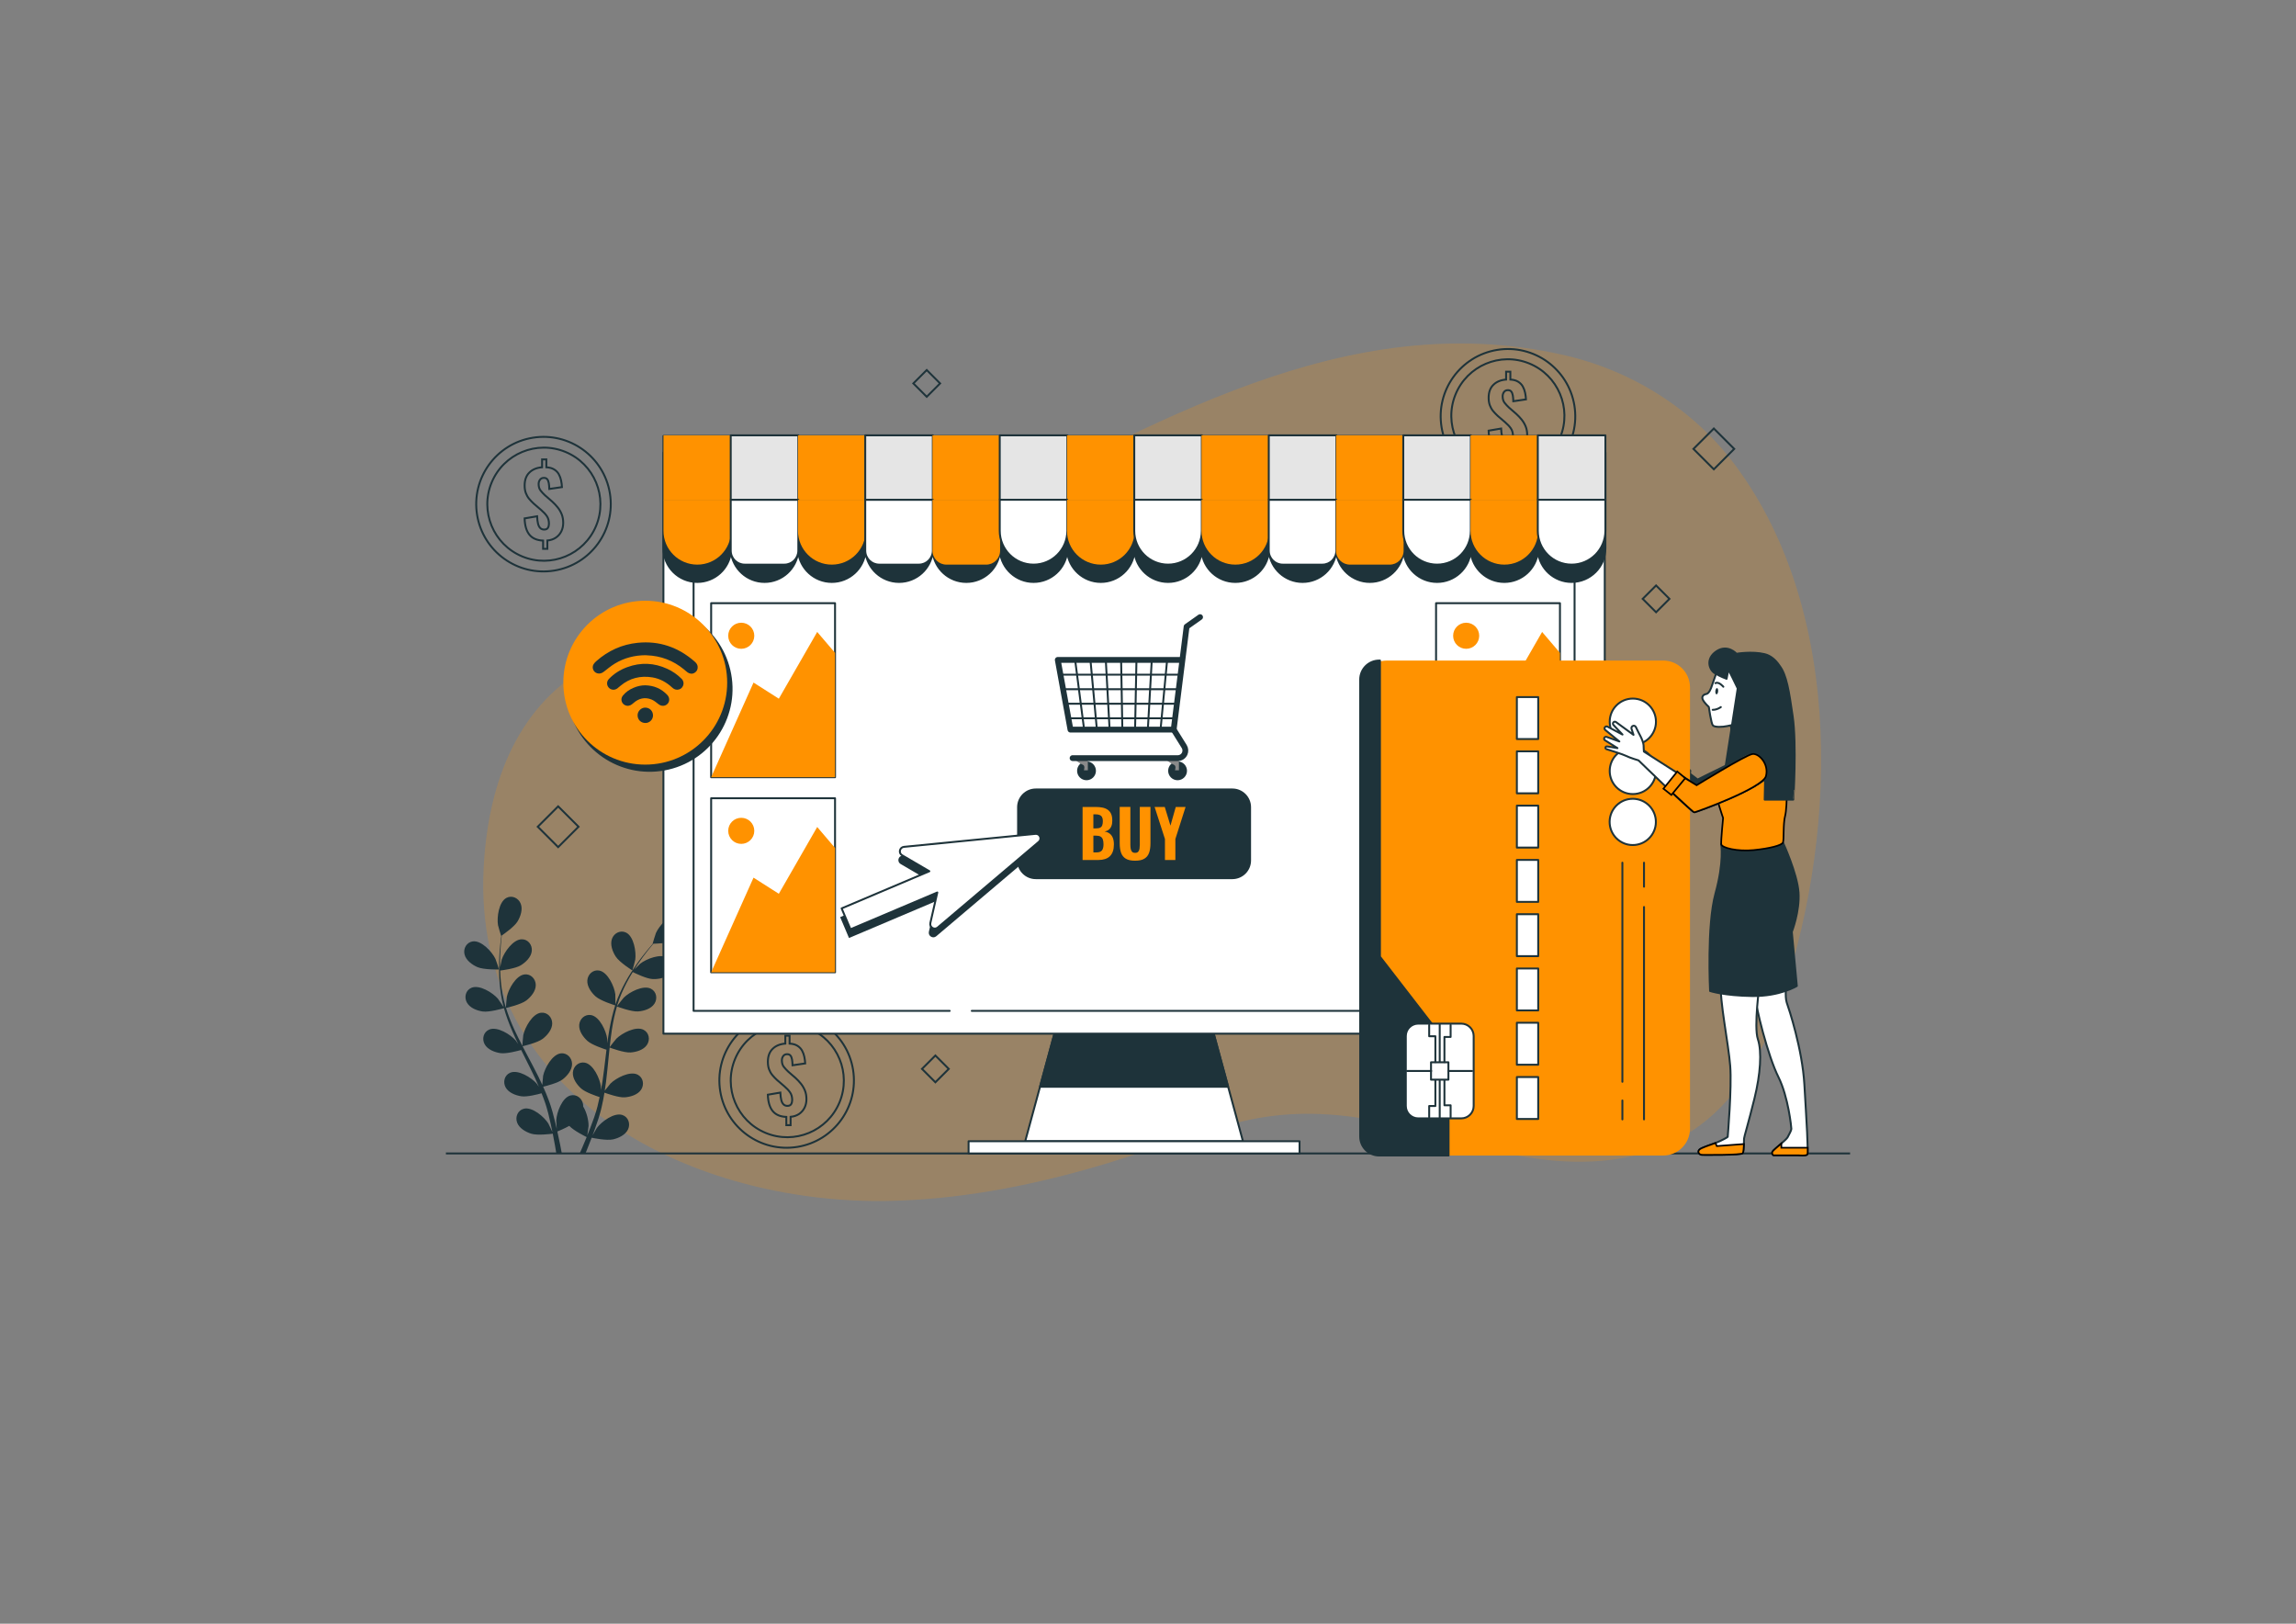 <?xml version="1.0" encoding="utf-8"?>
<!-- Generator: Adobe Illustrator 27.0.0, SVG Export Plug-In . SVG Version: 6.00 Build 0)  -->
<svg version="1.1" id="Layer_1" xmlns="http://www.w3.org/2000/svg" xmlns:xlink="http://www.w3.org/1999/xlink" x="0px" y="0px"
	 viewBox="0 0 841.89 595.28" style="enable-background:new 0 0 841.89 595.28;" xml:space="preserve">
<rect x="0" y="0" width="841.89" height="595.28" fill="#808080" stroke="none"/>
<style type="text/css">
	.st0{opacity:0.5;fill:#FF9200;}
	.st1{fill:#FFFFFF;}
	.st2{fill:#FFFFFF;stroke:#000000;stroke-width:4.557;stroke-miterlimit:10;}
	.st3{fill:url(#SVGID_1_);}
	.st4{fill:url(#SVGID_00000043458714837150594150000010666020244431951493_);}
	.st5{fill:#ADD962;}
	.st6{fill:url(#SVGID_00000060718924047127565080000006166318298501399460_);}
	.st7{fill:url(#SVGID_00000067945434143175853670000007161884969126347418_);}
	.st8{fill:#4B77A2;}
	.st9{fill:url(#SVGID_00000078723503368591726570000014476149761953835142_);}
	.st10{fill:url(#SVGID_00000025428687982829320650000014937836326616765106_);}
	.st11{fill:url(#SVGID_00000101067399380195890510000017521463450838596274_);}
	.st12{fill:url(#SVGID_00000043440665202506675930000017947941375042078859_);}
	.st13{fill:#07085F;}
	.st14{fill:url(#SVGID_00000040557541685278715300000001622877671717375649_);}
	.st15{fill:url(#SVGID_00000044899032989018593240000001145402726063724465_);}
	.st16{fill:#E8FDFB;}
	.st17{fill:#333333;}
	.st18{fill:url(#SVGID_00000086655857848447015000000017397165746849734533_);}
	.st19{fill:url(#SVGID_00000032627900030610761200000006306849561301158023_);}
	.st20{fill:url(#SVGID_00000011008844575668536030000011744467585055823771_);}
	.st21{fill:url(#SVGID_00000070089715844860551820000005713092634104489357_);}
	.st22{fill:url(#SVGID_00000005953050062636937200000010257766255842514048_);}
	.st23{fill:url(#SVGID_00000096059616715382480930000016906781187466644904_);}
	.st24{fill:url(#SVGID_00000131345612182711825370000005599247828695807149_);}
	.st25{fill:url(#SVGID_00000168810091257461500490000015078895546485484715_);}
	.st26{fill:#FFB01C;}
	.st27{fill:url(#SVGID_00000116947262733318688990000010736564137696931466_);}
	.st28{fill:url(#SVGID_00000013157003862674298170000010803674773400800646_);}
	.st29{fill:url(#SVGID_00000166657539996913369400000015251695513341646986_);}
	.st30{fill:url(#SVGID_00000088099243323053069360000006213607587498034593_);}
	.st31{fill:#D6EDA8;}
	.st32{fill:url(#SVGID_00000132768086451388417090000015506638389738451615_);}
	.st33{fill:url(#SVGID_00000043417484844420874070000009026910266885837735_);}
	.st34{fill:url(#SVGID_00000143590248932103819350000005542676229449264305_);}
	.st35{fill:url(#SVGID_00000078729989487375713620000012404756156117700743_);}
	.st36{fill:url(#SVGID_00000099662075307053443600000008709481590762808202_);}
	.st37{fill:url(#SVGID_00000060031594843442527790000010252590589490617239_);}
	.st38{fill:url(#SVGID_00000166668774706953751930000008827954465749945519_);}
	.st39{fill:url(#SVGID_00000037661263549008958450000014366100069245750922_);}
	.st40{fill:url(#SVGID_00000089550395125569790160000015331035853043286657_);}
	.st41{fill:url(#SVGID_00000072972292680593343410000000296820992464320162_);}
	.st42{fill:url(#SVGID_00000035528800347583496690000004082846067427636153_);}
	.st43{opacity:0.3;fill:#D4EEF7;}
	.st44{fill:#D4EEF7;}
	.st45{opacity:0.2;}
	.st46{fill:#FF9200;}
	.st47{fill:none;stroke:#1E333A;stroke-width:0.709;stroke-miterlimit:10;}
	.st48{fill:#1E333A;}
	.st49{fill:#FFFFFF;stroke:#1E333A;stroke-width:0.709;stroke-linecap:round;stroke-linejoin:round;stroke-miterlimit:10;}
	.st50{fill:#1E333A;stroke:#1E333A;stroke-width:0.709;stroke-linecap:round;stroke-linejoin:round;stroke-miterlimit:10;}
	.st51{fill:none;stroke:#1E333A;stroke-width:0.709;stroke-linecap:round;stroke-linejoin:round;stroke-miterlimit:10;}
	.st52{fill:none;stroke:#1E333A;stroke-width:2.127;stroke-linecap:round;stroke-linejoin:round;stroke-miterlimit:10;}
	.st53{fill:#8A8A8A;}
	.st54{fill:#39EA9D;stroke:#1E333A;stroke-width:0.709;stroke-linecap:round;stroke-linejoin:round;stroke-miterlimit:10;}
	.st55{fill:#FF9200;stroke:#000000;stroke-width:0.606;stroke-miterlimit:10;}
	.st56{fill:#E5E5E5;stroke:#1E333A;stroke-width:0.709;stroke-linecap:round;stroke-linejoin:round;stroke-miterlimit:10;}
	.st57{fill:#23CECA;}
	.st58{fill:#9BEBE2;}
	.st59{fill:none;stroke:#D1E2E8;stroke-width:2.484;stroke-linecap:round;stroke-linejoin:round;}
	.st60{fill:none;stroke:#D1E2E8;stroke-width:2.484;stroke-linecap:round;stroke-linejoin:round;stroke-dasharray:8.158,8.158;}
	.st61{fill:#FF3500;}
	.st62{fill:#FFA790;}
	.st63{fill:#FF696F;}
	.st64{fill:#002E3F;}
	.st65{fill:#005E70;}
	.st66{fill:#004253;}
	.st67{fill:#005060;}
	.st68{fill:#005E6E;}
	.st69{fill:#E0DFF0;}
	.st70{fill:#B6B6E6;}
	.st71{fill:#00B29D;}
	.st72{fill:#006570;}
	.st73{fill:#007881;}
	.st74{fill:#DC3D07;}
	.st75{fill:#FF7F77;}
	.st76{fill:#414042;}
	.st77{fill:#008790;}
	.st78{fill:#FFF000;}
	.st79{fill:#009B8D;}
	.st80{fill:#BBBDBF;}
	.st81{fill:#005D6B;}
	.st82{fill:#B8FFF6;}
	.st83{fill:#00AEB1;}
	.st84{fill:#00C4C2;}
	.st85{fill:#241F20;}
	.st86{fill:#003E43;}
</style>
<g>
	<g>
		<g class="st45">
			<path class="st46" d="M352.88,190.45c69.1-34.02,140.17-78.51,220.44-60.3c24.89,5.64,47.54,19.76,62.85,40.27
				c40.94,54.86,37.61,138.89,15.37,200.64c-2.9,8.06-6.53,15.87-11.19,23.07c-22.58,34.85-60.62,36.49-97.31,26.41
				c-31.05-8.53-58.56-17.3-90.64-8.63c-17.77,4.8-34.98,11.4-52.69,16.42c-24.1,6.84-48.95,11.48-74.04,11.95
				c-66.4,1.25-142.25-32.63-148.13-106.78c-0.38-4.81-0.45-9.64-0.23-14.45c1.33-29.6,11.11-59.25,38.23-74.62
				c27.26-15.45,59.61-21.56,88.77-32.52C320.88,205.68,336.97,198.28,352.88,190.45z"/>
		</g>
		<line class="st47" x1="678.39" y1="422.87" x2="163.5" y2="422.87"/>
		<g>
			<path class="st48" d="M175.06,354.56c2.3,1,7.91,0.88,7.92,0.88c0.06,0-1.21-3.68-1.31-3.9c-1.23-2.58-5.13-6.84-8.3-6.41
				c-2.28,0.31-3.56,2.6-3.04,4.75C170.85,352.07,173.11,353.7,175.06,354.56z"/>
			<path class="st48" d="M177,370.83c2.38,0.35,7.4-1.11,7.79-1.22c0.79,2.81,1.83,5.62,3.04,8.41c0.69,1.6,1.43,3.18,2.2,4.76
				c-0.46-0.67-0.87-1.27-0.94-1.34c-1.87-2.16-6.75-5.24-9.7-3.99c-2.12,0.9-2.74,3.44-1.68,5.38c1.09,1.98,3.69,2.96,5.81,3.27
				c2.14,0.31,6.44-0.84,7.58-1.16c0.3,0.6,0.59,1.21,0.9,1.81c1.45,2.89,2.91,5.77,4.26,8.64c0.48,1.01,0.91,2.02,1.34,3.03
				c-0.41-0.59-0.75-1.09-0.82-1.16c-1.87-2.16-6.75-5.24-9.7-3.99c-2.12,0.9-2.74,3.44-1.68,5.38c1.09,1.98,3.69,2.96,5.81,3.27
				c2.05,0.3,6.02-0.73,7.37-1.11c0.41,1.05,0.83,2.1,1.18,3.13c0.23,0.71,0.49,1.38,0.68,2.11c0.2,0.72,0.4,1.43,0.59,2.13
				c0.33,1.37,0.68,2.78,0.96,4.12c0.21,0.93,0.39,1.82,0.57,2.72c-0.46-1.01-1.41-2.97-1.5-3.13c-1.52-2.42-5.88-6.2-8.98-5.41
				c-2.23,0.57-3.23,2.99-2.47,5.06c0.78,2.12,3.2,3.48,5.24,4.11c2.25,0.69,7.22,0.06,7.84-0.02c0.3,1.49,0.57,2.94,0.81,4.31
				c0.18,1.01,0.34,1.99,0.49,2.93H206c-0.19-1.04-0.39-2.13-0.62-3.28c-0.3-1.51-0.64-3.12-1.02-4.77c0.37-0.15,2.5-1.01,4.38-2.06
				c1.64,1.77,5.84,3.85,6.38,4.11c-0.57,1.4-1.14,2.77-1.7,4.04c-0.29,0.68-0.58,1.31-0.86,1.95h2.11c0.17-0.4,0.33-0.79,0.5-1.21
				c0.59-1.42,1.18-2.96,1.78-4.54c0.6,0.13,5.53,1.13,7.82,0.61c2.08-0.47,4.6-1.65,5.54-3.71c0.91-2.01,0.1-4.5-2.09-5.23
				c-3.03-1.02-7.66,2.43-9.36,4.73c-0.1,0.14-1.02,1.73-1.59,2.74c0.24-0.65,0.48-1.27,0.72-1.94c0.48-1.32,0.93-2.65,1.41-4.08
				c0.21-0.7,0.42-1.41,0.63-2.12c0.23-0.7,0.38-1.47,0.57-2.22c0.41-1.73,0.75-3.51,1.04-5.3c1.16,0.42,5.29,1.86,7.42,1.71
				c2.13-0.15,4.8-0.93,6.03-2.82c1.21-1.85,0.78-4.43-1.27-5.49c-2.84-1.47-7.94,1.24-9.97,3.25c-0.13,0.13-1.42,1.74-2.11,2.63
				c0.17-1.08,0.34-2.16,0.48-3.26c0.39-3.17,0.69-6.4,1.01-9.61c0.1-0.98,0.2-1.97,0.31-2.95c0.41,0.15,5.28,1.97,7.68,1.8
				c2.13-0.15,4.8-0.93,6.03-2.82c1.21-1.85,0.78-4.43-1.27-5.49c-2.84-1.47-7.94,1.24-9.97,3.25c-0.15,0.15-2.01,2.47-2.45,3.08
				c0.23-2.16,0.48-4.31,0.81-6.43c0.45-2.91,1.06-5.75,1.84-8.45c0.19,0.07,5.27,1.99,7.72,1.82c2.13-0.15,4.8-0.93,6.03-2.83
				c1.21-1.85,0.78-4.43-1.27-5.49c-2.84-1.47-7.94,1.24-9.97,3.25c-0.16,0.16-2.15,2.65-2.48,3.13c0.05-0.16,0.08-0.33,0.13-0.49
				c0.88-2.87,2.09-5.55,3.35-8c0.73-1.42,1.5-2.74,2.29-4.01c0.91,0.45,5.08,2.48,7.31,2.57c2.13,0.09,4.87-0.4,6.31-2.15
				c1.4-1.71,1.26-4.32-0.66-5.6c-2.67-1.77-8.03,0.36-10.27,2.14c-0.12,0.1-1.25,1.22-2.06,2.05c0.36-0.57,0.72-1.16,1.08-1.69
				c1.34-2.02,2.69-3.78,3.9-5.33c0.69-0.88,1.34-1.66,1.95-2.38c1.12-0.02,5.65-0.16,7.63-1.09c1.93-0.91,4.14-2.6,4.61-4.81
				c0.46-2.16-0.87-4.42-3.17-4.66c-3.18-0.34-6.96,4.02-8.13,6.63c-0.1,0.23-1.27,3.93-1.21,3.93c0,0,0.05,0,0.07,0
				c-0.6,0.68-1.24,1.42-1.92,2.25c-1.24,1.53-2.64,3.27-4.02,5.26c-1.39,1.99-2.85,4.19-4.17,6.65c-1.33,2.46-2.61,5.12-3.56,8.02
				c-0.01,0.03-0.02,0.07-0.03,0.1c0.02-0.94-0.02-3.56-0.05-3.76c-0.37-2.83-2.74-8.09-5.89-8.68c-2.27-0.42-4.19,1.36-4.37,3.56
				c-0.18,2.25,1.45,4.51,3.04,5.93c1.8,1.6,6.78,3.16,7.18,3.28c-0.89,2.78-1.57,5.7-2.11,8.69c-0.31,1.71-0.56,3.45-0.79,5.19
				c-0.01-0.81-0.03-1.54-0.04-1.64c-0.37-2.83-2.74-8.09-5.89-8.68c-2.27-0.42-4.19,1.36-4.37,3.56c-0.18,2.25,1.45,4.51,3.04,5.93
				c1.62,1.44,5.84,2.85,6.96,3.21c-0.08,0.67-0.17,1.34-0.25,2.01c-0.38,3.21-0.75,6.42-1.21,9.55c-0.16,1.1-0.36,2.19-0.56,3.27
				c-0.01-0.72-0.03-1.33-0.04-1.42c-0.37-2.83-2.74-8.09-5.89-8.68c-2.27-0.42-4.19,1.36-4.37,3.56c-0.18,2.25,1.45,4.51,3.04,5.93
				c1.54,1.38,5.43,2.71,6.76,3.14c-0.23,1.1-0.47,2.21-0.74,3.27c-0.21,0.72-0.35,1.42-0.6,2.13c-0.23,0.71-0.45,1.41-0.68,2.1
				c-0.48,1.32-0.97,2.69-1.47,3.97c-0.34,0.89-0.68,1.73-1.03,2.58c0.17-1.1,0.47-3.25,0.47-3.44c0.04-1.9-0.63-4.98-1.97-7.15
				c0.01-0.28-0.01-0.56-0.05-0.84c-0.35-2.18-2.4-3.81-4.63-3.21c-3.09,0.82-5.05,6.25-5.2,9.11c-0.01,0.17,0.1,2.01,0.19,3.16
				c-0.16-0.67-0.3-1.33-0.47-2.02c-0.32-1.37-0.69-2.72-1.07-4.18c-0.21-0.7-0.42-1.4-0.64-2.12c-0.2-0.71-0.5-1.44-0.75-2.16
				c-0.61-1.67-1.31-3.34-2.06-5c1.2-0.29,5.43-1.37,7.13-2.67c1.69-1.3,3.49-3.43,3.47-5.68c-0.02-2.21-1.8-4.13-4.09-3.88
				c-3.18,0.35-5.94,5.41-6.52,8.21c-0.04,0.17-0.22,2.23-0.31,3.36c-0.45-0.99-0.9-1.99-1.4-2.98c-1.42-2.86-2.95-5.72-4.46-8.57
				c-0.46-0.87-0.92-1.75-1.37-2.63c0.43-0.1,5.49-1.27,7.4-2.73c1.69-1.3,3.49-3.43,3.47-5.68c-0.02-2.21-1.8-4.13-4.09-3.88
				c-3.18,0.35-5.94,5.41-6.52,8.21c-0.04,0.21-0.31,3.17-0.34,3.92c-1-1.93-1.98-3.86-2.87-5.8c-1.23-2.68-2.29-5.38-3.12-8.07
				c0.2-0.05,5.49-1.25,7.44-2.74c1.69-1.3,3.49-3.42,3.47-5.68c-0.02-2.21-1.8-4.13-4.09-3.88c-3.18,0.35-5.94,5.41-6.52,8.21
				c-0.05,0.22-0.33,3.4-0.34,3.98c-0.05-0.16-0.12-0.32-0.17-0.48c-0.85-2.88-1.32-5.78-1.62-8.52c-0.18-1.59-0.26-3.12-0.31-4.61
				c1.01-0.12,5.61-0.74,7.51-1.89c1.83-1.11,3.85-3.02,4.08-5.27c0.23-2.2-1.33-4.3-3.64-4.3c-3.2-0.01-6.5,4.73-7.38,7.45
				c-0.05,0.15-0.37,1.7-0.59,2.84c-0.01-0.67-0.03-1.37-0.03-2.01c0-2.42,0.16-4.64,0.31-6.6c0.1-1.11,0.2-2.12,0.31-3.06
				c0.93-0.64,4.63-3.25,5.77-5.12c1.11-1.82,2.02-4.45,1.19-6.55c-0.81-2.06-3.17-3.2-5.21-2.14c-2.84,1.47-3.59,7.19-3.12,10.01
				c0.04,0.24,1.11,3.98,1.16,3.95c0,0,0.05-0.03,0.06-0.04c-0.13,0.9-0.25,1.87-0.36,2.93c-0.2,1.96-0.4,4.18-0.45,6.61
				c-0.06,2.43-0.06,5.07,0.19,7.85c0.25,2.79,0.65,5.71,1.45,8.66c0.01,0.03,0.02,0.07,0.03,0.1c-0.5-0.79-1.99-2.96-2.12-3.11
				c-1.87-2.16-6.75-5.24-9.7-3.99c-2.12,0.9-2.74,3.44-1.68,5.38C172.28,369.54,174.89,370.52,177,370.83z"/>
			<path class="st48" d="M231.88,355.79c0.05,0.03,1.02-3.73,1.06-3.98c0.39-2.83-0.51-8.53-3.39-9.92c-2.08-1-4.4,0.2-5.15,2.28
				c-0.77,2.12,0.21,4.73,1.37,6.52C227.12,352.8,231.88,355.79,231.88,355.79z"/>
		</g>
		
			<rect x="623.22" y="159.24" transform="matrix(0.707 -0.707 0.707 0.707 67.747 492.611)" class="st47" width="10.57" height="10.57"/>
		
			<rect x="339.59" y="388.41" transform="matrix(0.707 -0.707 0.707 0.707 -176.622 357.358)" class="st47" width="6.94" height="6.94"/>
		
			<rect x="603.86" y="216.04" transform="matrix(0.707 -0.707 0.707 0.707 22.666 493.738)" class="st47" width="6.94" height="6.94"/>
		
			<rect x="336.39" y="137.07" transform="matrix(0.707 -0.707 0.707 0.707 0.168 281.482)" class="st47" width="6.94" height="6.94"/>
		
			<rect x="199.43" y="297.82" transform="matrix(0.707 -0.707 0.707 0.707 -154.369 233.532)" class="st47" width="10.57" height="10.57"/>
		<g>
			<g>
				<path class="st47" d="M552.62,169.05v-3.02c-2.23-0.09-3.89-0.8-5-2.14c-1.1-1.34-1.7-3.34-1.78-6l4.58-0.78
					c0.04,1.08,0.16,1.98,0.34,2.71c0.18,0.73,0.46,1.27,0.83,1.62c0.37,0.36,0.84,0.54,1.43,0.54c0.67,0,1.13-0.22,1.38-0.65
					c0.25-0.43,0.37-0.93,0.37-1.49c0-1.1-0.25-2.03-0.76-2.77c-0.51-0.75-1.21-1.5-2.09-2.25l-2.76-2.37
					c-0.63-0.58-1.19-1.18-1.69-1.78c-0.5-0.61-0.89-1.3-1.18-2.08c-0.29-0.78-0.44-1.7-0.44-2.76c0-2.03,0.58-3.62,1.74-4.75
					c1.16-1.14,2.71-1.78,4.66-1.93v-2.89h1.56v2.89c1.17,0.07,2.13,0.33,2.87,0.8c0.75,0.47,1.31,1.05,1.7,1.75
					c0.39,0.7,0.67,1.47,0.84,2.3c0.17,0.83,0.28,1.64,0.32,2.42l-4.64,0.68c-0.02-0.8-0.09-1.51-0.19-2.13
					c-0.11-0.62-0.3-1.1-0.58-1.44c-0.28-0.35-0.71-0.51-1.3-0.49c-0.61,0.02-1.07,0.26-1.38,0.71c-0.31,0.45-0.47,0.96-0.47,1.52
					c0,1,0.24,1.8,0.71,2.4c0.48,0.61,1.02,1.19,1.62,1.75l2.69,2.34c0.71,0.65,1.37,1.35,1.98,2.11c0.61,0.76,1.09,1.6,1.46,2.51
					c0.37,0.92,0.55,1.97,0.55,3.16c0,1.15-0.23,2.19-0.7,3.13c-0.47,0.94-1.14,1.7-2.01,2.29c-0.88,0.58-1.91,0.93-3.1,1.04v3.05
					H552.62z"/>
			</g>
			
				<ellipse transform="matrix(0.987 -0.162 0.162 0.987 -17.422 91.536)" class="st47" cx="552.82" cy="152.64" rx="24.67" ry="24.67"/>
			
				<ellipse transform="matrix(0.376 -0.927 0.927 0.376 203.543 607.522)" class="st47" cx="552.82" cy="152.64" rx="20.73" ry="20.73"/>
		</g>
		<g>
			<g>
				<path class="st47" d="M199.14,201.21v-3.02c-2.23-0.09-3.89-0.8-5-2.14c-1.1-1.34-1.7-3.34-1.78-6l4.58-0.78
					c0.04,1.08,0.16,1.98,0.34,2.71c0.18,0.73,0.46,1.27,0.83,1.62c0.37,0.36,0.84,0.54,1.43,0.54c0.67,0,1.13-0.22,1.38-0.65
					c0.25-0.43,0.37-0.93,0.37-1.49c0-1.1-0.25-2.03-0.76-2.77c-0.51-0.75-1.21-1.5-2.09-2.25l-2.76-2.37
					c-0.63-0.58-1.19-1.18-1.69-1.78c-0.5-0.61-0.89-1.3-1.18-2.08c-0.29-0.78-0.44-1.7-0.44-2.76c0-2.03,0.58-3.62,1.74-4.75
					c1.16-1.14,2.71-1.78,4.66-1.93v-2.89h1.56v2.89c1.17,0.07,2.13,0.33,2.87,0.8c0.75,0.47,1.31,1.05,1.7,1.75
					c0.39,0.7,0.67,1.47,0.84,2.3c0.17,0.83,0.28,1.64,0.32,2.42l-4.64,0.68c-0.02-0.8-0.09-1.51-0.19-2.13
					c-0.11-0.62-0.3-1.1-0.58-1.44c-0.28-0.35-0.71-0.51-1.3-0.49c-0.61,0.02-1.07,0.26-1.38,0.71c-0.31,0.45-0.47,0.96-0.47,1.52
					c0,1,0.24,1.8,0.71,2.4c0.48,0.61,1.02,1.19,1.62,1.75l2.69,2.34c0.71,0.65,1.37,1.35,1.98,2.11c0.61,0.76,1.09,1.6,1.46,2.51
					c0.37,0.92,0.55,1.97,0.55,3.16c0,1.15-0.23,2.19-0.7,3.13c-0.47,0.94-1.14,1.7-2.01,2.29c-0.88,0.58-1.91,0.93-3.1,1.04v3.05
					H199.14z"/>
			</g>
			
				<ellipse transform="matrix(0.987 -0.16 0.16 0.987 -27.03 34.317)" class="st47" cx="199.34" cy="184.81" rx="24.67" ry="24.67"/>
			
				<ellipse transform="matrix(0.383 -0.924 0.924 0.383 -47.687 298.255)" class="st47" cx="199.34" cy="184.81" rx="20.73" ry="20.73"/>
		</g>
		<g>
			<g>
				<path class="st47" d="M288.33,412.5v-3.02c-2.23-0.09-3.89-0.8-5-2.14c-1.1-1.34-1.7-3.34-1.78-6l4.58-0.78
					c0.04,1.08,0.16,1.98,0.34,2.71c0.18,0.73,0.46,1.27,0.83,1.62c0.37,0.36,0.84,0.54,1.43,0.54c0.67,0,1.13-0.22,1.38-0.65
					c0.25-0.43,0.37-0.93,0.37-1.49c0-1.1-0.25-2.03-0.76-2.77c-0.51-0.75-1.21-1.5-2.09-2.25l-2.76-2.37
					c-0.63-0.58-1.19-1.18-1.69-1.78c-0.5-0.61-0.89-1.3-1.18-2.08c-0.29-0.78-0.44-1.7-0.44-2.76c0-2.03,0.58-3.62,1.74-4.75
					c1.16-1.14,2.71-1.78,4.66-1.93v-2.89h1.56v2.89c1.17,0.07,2.13,0.33,2.87,0.8c0.75,0.47,1.31,1.05,1.7,1.75
					c0.39,0.7,0.67,1.47,0.84,2.3c0.17,0.83,0.28,1.64,0.32,2.42l-4.64,0.68c-0.02-0.8-0.09-1.51-0.19-2.13
					c-0.11-0.62-0.3-1.1-0.58-1.44c-0.28-0.35-0.71-0.51-1.3-0.49c-0.61,0.02-1.07,0.26-1.38,0.71c-0.31,0.45-0.47,0.96-0.47,1.52
					c0,1,0.24,1.8,0.71,2.4c0.48,0.61,1.02,1.19,1.62,1.75l2.69,2.34c0.71,0.65,1.37,1.35,1.98,2.11c0.61,0.76,1.09,1.6,1.46,2.51
					c0.37,0.92,0.55,1.97,0.55,3.16c0,1.15-0.23,2.19-0.7,3.13c-0.47,0.94-1.14,1.7-2.01,2.29c-0.88,0.58-1.91,0.93-3.1,1.04v3.05
					H288.33z"/>
			</g>
			
				<ellipse transform="matrix(0.987 -0.16 0.16 0.987 -59.722 51.333)" class="st47" cx="288.54" cy="396.1" rx="24.67" ry="24.67"/>
			
				<ellipse transform="matrix(0.383 -0.924 0.924 0.383 -187.827 511.09)" class="st47" cx="288.54" cy="396.1" rx="20.73" ry="20.73"/>
		</g>
		<g>
			<g>
				<polygon class="st49" points="455.76,418.4 375.92,418.4 387.9,374.33 443.78,374.33 				"/>
				<polygon class="st50" points="450.33,398.44 443.78,374.33 387.9,374.33 381.35,398.44 				"/>
				<rect x="355.16" y="418.4" class="st49" width="121.35" height="4.47"/>
			</g>
			<rect x="243.26" y="159.85" class="st49" width="345.17" height="219.11"/>
			<polyline class="st49" points="348.22,370.6 254.32,370.6 254.32,168.2 577.36,168.2 577.36,370.6 356.33,370.6 			"/>
		</g>
		<g>
			<g>
				<g>
					<line class="st51" x1="427.94" y1="242.13" x2="425.61" y2="266.81"/>
					<line class="st51" x1="422.32" y1="242.13" x2="420.92" y2="266.81"/>
					<line class="st51" x1="416.71" y1="242.13" x2="416.22" y2="266.81"/>
					<line class="st51" x1="411.09" y1="242.13" x2="411.53" y2="266.81"/>
					<line class="st51" x1="405.48" y1="242.13" x2="406.83" y2="266.81"/>
					<line class="st51" x1="399.86" y1="242.13" x2="402.14" y2="266.81"/>
					<line class="st51" x1="394.25" y1="242.13" x2="397.44" y2="266.81"/>
				</g>
				<line class="st51" x1="432.68" y1="247.35" x2="389.12" y2="247.35"/>
				<line class="st51" x1="432" y1="252.68" x2="389.99" y2="252.68"/>
				<line class="st51" x1="431.52" y1="258" x2="390.67" y2="258"/>
				<line class="st51" x1="431.13" y1="263.33" x2="391.83" y2="263.33"/>
			</g>
			<polyline class="st52" points="440.04,226.25 435.1,229.74 430.36,267.49 392.51,267.49 387.86,241.93 432.78,241.93 			"/>
			<g>
				<path class="st50" d="M428.69,282.59c0-1.71,1.39-3.1,3.1-3.1c1.71,0,3.1,1.39,3.1,3.1c0,1.71-1.39,3.1-3.1,3.1
					C430.08,285.69,428.69,284.3,428.69,282.59z"/>
				<path class="st53" d="M432.29,278.62v3.78h-1.45c0,0,0.58-1.65-0.39-2.03c-0.97-0.39-2.52-1.36-2.71-1.94L432.29,278.62z"/>
			</g>
			<g>
				<path class="st50" d="M395.3,282.59c0-1.71,1.39-3.1,3.1-3.1c1.71,0,3.1,1.39,3.1,3.1c0,1.71-1.39,3.1-3.1,3.1
					C396.68,285.69,395.3,284.3,395.3,282.59z"/>
				<path class="st53" d="M398.89,278.62v3.78h-1.45c0,0,0.58-1.65-0.39-2.03c-0.97-0.39-2.52-1.36-2.71-1.94L398.89,278.62z"/>
			</g>
			<path class="st52" d="M430.36,267.49l3.86,6.19c0.49,0.79,0.56,1.78,0.18,2.62l0,0c-0.45,1-1.45,1.64-2.54,1.64h-38.57"/>
		</g>
		<g>
			<rect x="260.76" y="221.14" class="st49" width="45.43" height="63.81"/>
			<g>
				<polygon class="st46" points="306.19,239.35 299.65,231.68 285.58,256.15 276.3,250.24 260.76,284.95 306.19,284.95 				"/>
				<path class="st46" d="M276.58,233.08c0,2.64-2.14,4.78-4.78,4.78c-2.64,0-4.78-2.14-4.78-4.78c0-2.64,2.14-4.78,4.78-4.78
					C274.44,228.3,276.58,230.44,276.58,233.08z"/>
			</g>
		</g>
		<g>
			<rect x="260.76" y="292.65" class="st49" width="45.43" height="63.81"/>
			<g>
				<polygon class="st46" points="306.19,310.87 299.65,303.19 285.58,327.67 276.3,321.76 260.76,356.47 306.19,356.47 				"/>
				<path class="st46" d="M276.58,304.6c0,2.64-2.14,4.78-4.78,4.78c-2.64,0-4.78-2.14-4.78-4.78c0-2.64,2.14-4.78,4.78-4.78
					C274.44,299.82,276.58,301.96,276.58,304.6z"/>
			</g>
		</g>
		<g>
			<rect x="526.57" y="221.14" class="st49" width="45.43" height="63.81"/>
			<g>
				<polygon class="st46" points="572,239.35 565.46,231.68 551.39,256.15 542.11,250.24 526.57,284.95 572,284.95 				"/>
				<path class="st46" d="M542.39,233.08c0,2.64-2.14,4.78-4.78,4.78s-4.78-2.14-4.78-4.78c0-2.64,2.14-4.78,4.78-4.78
					S542.39,230.44,542.39,233.08z"/>
			</g>
		</g>
		<g>
			<rect x="526.57" y="292.65" class="st49" width="45.43" height="63.81"/>
			<g>
				<polygon class="st54" points="572,310.87 565.46,303.19 551.39,327.67 542.11,321.76 526.57,356.47 572,356.47 				"/>
				<path class="st54" d="M542.39,304.6c0,2.64-2.14,4.78-4.78,4.78s-4.78-2.14-4.78-4.78c0-2.64,2.14-4.78,4.78-4.78
					S542.39,301.96,542.39,304.6z"/>
			</g>
		</g>
		<g>
			<g>
				<path class="st49" d="M655.02,360.24c0,0-0.61,5.22,0.15,7.37c0.77,2.15,5.68,16.9,6.45,29.96s1.54,25.05,1.08,25.67
					c-0.46,0.61-3.23,0.31-3.23,0.31h-9.22c0,0-0.77-0.61-0.31-1.38s4.92-4.15,5.53-5.22c0.61-1.08,1.38-2.61,1.38-3.07
					s-1.08-11.69-4.76-19.06c-3.69-7.37-8.45-25.51-8.91-32.11L655.02,360.24z"/>
				<path class="st55" d="M649.95,422.17c0.26-0.44,1.82-1.72,3.23-2.95v1.56h9.66c0.03,1.43-0.01,2.3-0.13,2.46
					c-0.46,0.61-3.23,0.31-3.23,0.31h-9.22C650.25,423.55,649.48,422.94,649.95,422.17z"/>
			</g>
			<g>
				<path class="st49" d="M645.18,361c0,0-2.15,15.37-0.61,19.98c1.54,4.61,0.92,12.91-1.23,21.66c-2.15,8.76-3.84,14.29-3.84,14.75
					c0,0.46,0,4.61-0.46,5.38c-0.46,0.77-13.98,0.61-14.9,0.61c-0.92,0-1.84-0.92-1.08-1.84c0.77-0.92,4.92-1.93,7.68-3.23
					c2.61-1.23,2.77-1.54,2.77-1.54s1.54-17.98,0.92-25.97c-0.61-7.99-4.01-24.58-3.39-30.12L645.18,361z"/>
				<path class="st55" d="M624.13,423.39c-0.92,0-1.84-0.92-1.08-1.84c0.62-0.74,3.43-1.54,5.95-2.5l0.51,1.12l9.95-0.75
					c-0.05,1.34-0.16,2.91-0.43,3.36C638.58,423.54,625.06,423.39,624.13,423.39z"/>
			</g>
			<path class="st50" d="M653.76,308.89c0,0,5.25,11.4,5.71,18.32c0.46,6.91-2.46,14.44-2.46,14.44l1.84,19.82
				c0,0-6.15,3.84-16.44,3.69c-10.29-0.15-15.36-1.84-15.36-1.84s-1.23-24.12,2-35.8c3.23-11.68,2.08-18.05,2.08-18.05
				S645.44,310.08,653.76,308.89z"/>
			<path class="st55" d="M634.25,264.78c0,0,1.5,4.97,2.08,7.74c0.58,2.77-0.92,8.08-2.89,11.78c-1.96,3.7-4.16,7.62-3.12,10.97
				c1.04,3.35,1.5,4.62,1.5,4.62s-0.81,8.2-0.69,9.58c0.12,1.39,6,2.77,11.89,2.19c5.89-0.58,10.28-1.73,10.74-2.77
				c0.46-1.04,0-6.81,0.81-9.82c0.81-3,1.04-16.97-0.81-19.98c-1.85-3-6.12-7.74-6.12-7.74l-3.46-9.12L634.25,264.78z"/>
			<path class="st49" d="M649.38,273.36c-1.39-0.3-3.88-0.57-6.47,0.43c-2.26,0.86-5.17,3.1-7.23,4.85
				c0.66-2.35,0.96-4.61,0.65-6.12c-0.58-2.77-2.08-7.74-2.08-7.74l9.93-2.54l3.46,9.12C647.64,271.36,648.39,272.18,649.38,273.36z
				"/>
			<g>
				<path class="st49" d="M629.67,245.88c0,0-1.38,3.7-1.88,5.28c-0.49,1.58-1.22,3.13-2.16,3.28c-0.94,0.15-1.82,0.88-1.24,2.09
					c0.58,1.21,2.19,2.64,2.19,2.64s0.84,5.99,1.47,6.75c0.63,0.75,3.53,0.67,5.31,0.26c1.78-0.42,5.2-1.03,5.2-1.03
					s1.11-12.07,0.42-14.57c-0.7-2.5-3.72-6.14-4.61-6.57C633.48,243.57,629.67,245.88,629.67,245.88z"/>
				<path class="st48" d="M628.98,253.36c-0.06,0.64,0.13,1.17,0.41,1.2c0.29,0.03,0.56-0.47,0.62-1.1c0.06-0.64-0.13-1.17-0.41-1.2
					C629.32,252.23,629.04,252.72,628.98,253.36z"/>
				<path class="st51" d="M631.91,251.77c0,0-1.67-2.01-2.89-1.31"/>
				<path class="st51" d="M630.99,259.23c0,0-1.37,1.03-2.99,1"/>
			</g>
			<path class="st50" d="M657.31,262.48c-1.3-8.91-2.21-15.11-4.83-18.44c-1.47-2.23-3.36-3.71-5.44-4.21
				c-4.65-1.12-10.31-0.14-10.31-0.14s-3.26-3.66-7.34-0.91c-4.08,2.75-2.59,6.72-0.73,7.93c1.86,1.22,4.44,2.15,4.44,2.15
				l0.66-3.42c0,0,3.14,6.2,3.42,6.93l-4.42,28.52c0,0,9.08-6.23,10.93-4.78c1.85,1.45,3.64,2.73,3.64,4.26
				c0,1.53-0.26,12.79-0.26,12.79h10.48C657.57,293.17,658.85,272.97,657.31,262.48z"/>
			<path class="st50" d="M590.24,265.83c0.11-0.42,0.56-0.64,0.96-0.46l4.52,2.02l-4.84-4.58c-0.27-0.25-0.31-0.67-0.1-0.97
				c0.23-0.32,0.67-0.41,1-0.2l5.27,3.3l-3.06-3.75c-0.29-0.35-0.17-0.87,0.23-1.08c0.25-0.13,0.56-0.09,0.77,0.09l6.08,5.14
				l-0.57-2.24c-0.13-0.5,0.21-1,0.72-1.08c0.4-0.06,0.78,0.16,0.93,0.54c0.39,0.98,1.13,2.82,1.42,3.43
				c0.4,0.84,0.96,2.73,0.91,3.42c-0.05,0.69-0.05,2.31-0.05,2.31l11.4,8.94l0.88-1.04l3.07,2.92l-0.09,1.14l2.79,2.13
				c0,0,18.77-9.53,21.21-9.7c2.44-0.17,5.84,4.13,4.37,8.42c-1.47,4.29-26.29,11.07-27.11,11.12
				c-0.81,0.06-18.72-20.86-18.72-20.86s-3.04-1.15-4.37-1.94c-1.12-0.66-5.64-2.47-7.08-3.03c-0.25-0.1-0.38-0.38-0.29-0.63
				c0.08-0.25,0.35-0.4,0.6-0.34l3.75,0.89l-4.35-3.19C590.27,266.39,590.17,266.1,590.24,265.83z"/>
			<g>
				<path class="st46" d="M508.58,242.17h101.27c5.43,0,9.83,4.4,9.83,9.83v161.8c0,5.43-4.4,9.83-9.83,9.83H508.58
					c-5.43,0-9.83-4.4-9.83-9.83V252C498.75,246.57,503.15,242.17,508.58,242.17z"/>
				<g>
					<rect x="556.2" y="394.86" class="st49" width="7.83" height="15.38"/>
					<rect x="556.2" y="374.96" class="st49" width="7.83" height="15.38"/>
					<rect x="556.2" y="355.06" class="st49" width="7.83" height="15.38"/>
					<rect x="556.2" y="335.16" class="st49" width="7.83" height="15.38"/>
					<rect x="556.2" y="315.26" class="st49" width="7.83" height="15.38"/>
					<rect x="556.2" y="295.36" class="st49" width="7.83" height="15.38"/>
					<rect x="556.2" y="275.46" class="st49" width="7.83" height="15.38"/>
					<rect x="556.2" y="255.56" class="st49" width="7.83" height="15.38"/>
				</g>
				<circle class="st49" cx="598.72" cy="264.59" r="8.48"/>
				<circle class="st49" cx="598.72" cy="282.64" r="8.48"/>
				
					<ellipse transform="matrix(0.996 -0.091 0.091 0.996 -25.024 56.033)" class="st49" cx="598.72" cy="300.98" rx="8.48" ry="8.48"/>
				<path class="st50" d="M505.72,242.17c-3.85,0-6.97,3.12-6.97,6.97v167.52c0,3.85,3.12,6.97,6.97,6.97h25.44V383.3l-25.16-32.55
					V242.17H505.72z"/>
				<line class="st51" x1="594.89" y1="396.6" x2="594.89" y2="316.28"/>
				<line class="st51" x1="594.89" y1="410.38" x2="594.89" y2="403.46"/>
				<line class="st51" x1="602.82" y1="325.08" x2="602.82" y2="316.28"/>
				<line class="st51" x1="602.82" y1="410.38" x2="602.82" y2="332.52"/>
				<g>
					<path class="st49" d="M540.36,379.83v25.63c0,2.52-2.04,4.55-4.55,4.55h-15.78c-2.52,0-4.55-2.04-4.55-4.55v-25.63
						c0-2.52,2.04-4.55,4.55-4.55h15.78C538.32,375.27,540.36,377.31,540.36,379.83z"/>
					
						<rect x="524.73" y="389.45" transform="matrix(6.123234e-17 -1 1 6.123234e-17 135.273 920.556)" class="st49" width="6.38" height="6.38"/>
					<g>
						<polyline class="st51" points="526.32,396.01 526.32,405.48 524.05,405.48 524.05,409.62 						"/>
						<polyline class="st51" points="531.91,409.62 531.91,405.22 529.64,405.22 529.64,396.01 						"/>
						<line class="st51" x1="527.91" y1="396.25" x2="527.91" y2="409.76"/>
					</g>
					<g>
						<polyline class="st51" points="526.32,389.37 526.32,379.9 524.05,379.9 524.05,375.76 						"/>
						<polyline class="st51" points="531.91,375.76 531.91,380.16 529.64,380.16 529.64,389.37 						"/>
						<line class="st51" x1="527.91" y1="389.13" x2="527.91" y2="375.62"/>
					</g>
					<line class="st51" x1="515.93" y1="392.64" x2="524.79" y2="392.64"/>
					<line class="st51" x1="531.18" y1="392.64" x2="539.8" y2="392.64"/>
				</g>
			</g>
			<g>
				<path class="st49" d="M622.1,287.88c0,0,18.04-11.1,20.46-11.44c2.42-0.35,6.12,3.7,4.97,8.08
					c-1.15,4.39-25.43,13.18-26.24,13.29c-0.81,0.12-20.48-19.04-20.48-19.04s-3.12-0.92-4.5-1.62c-1.16-0.58-5.8-2.05-7.28-2.51
					c-0.26-0.08-0.4-0.35-0.34-0.61l0,0c0.06-0.26,0.32-0.42,0.58-0.38l3.81,0.62l-4.57-2.87c-0.24-0.15-0.36-0.43-0.31-0.71l0,0
					c0.08-0.42,0.52-0.67,0.92-0.53l4.66,1.68l-5.16-4.21c-0.29-0.23-0.36-0.64-0.17-0.96l0,0c0.2-0.34,0.64-0.46,0.98-0.27l5.5,2.9
					l-3.32-3.52c-0.31-0.33-0.24-0.86,0.15-1.09l0,0c0.24-0.15,0.55-0.13,0.78,0.03l6.43,4.69l-0.73-2.2
					c-0.16-0.49,0.14-1.02,0.64-1.12l0,0c0.39-0.08,0.79,0.11,0.96,0.47c0.46,0.95,1.33,2.73,1.67,3.32
					c0.46,0.81,1.15,2.66,1.15,3.35c0,0.69,0.12,2.31,0.12,2.31L622.1,287.88z"/>
				<path class="st55" d="M611.87,289.37l0.23-0.38l3.63-5l6.38,3.89c0,0,18.04-11.1,20.46-11.44c2.43-0.35,6.12,3.7,4.97,8.08
					c-1.15,4.39-25.43,13.18-26.24,13.29C620.9,297.87,617.98,294.95,611.87,289.37z"/>
				<polygon class="st55" points="617.93,285.31 612.86,291.45 609.94,289.15 615.01,282.85 				"/>
			</g>
		</g>
		<g>
			<path class="st50" d="M564,165.94h-0.13h-24.53h-0.13h-24.53h-0.13h-24.53h-0.13h-24.53h-0.13H440.7h-0.13h-24.53h-0.13h-24.53
				h-0.13h-24.53h-0.13h-24.53h-0.13H317.4h-0.13h-24.53h-0.13h-24.53h-0.13h-24.66v23.64v0.13v11.24c0,6.85,5.55,12.4,12.4,12.4h0
				c6.41,0,11.69-4.87,12.33-11.12c0.64,6.24,5.92,11.12,12.33,11.12h0c6.41,0,11.69-4.87,12.33-11.12
				c0.64,6.24,5.92,11.12,12.33,11.12c6.41,0,11.69-4.87,12.33-11.12c0.64,6.24,5.92,11.12,12.33,11.12h0
				c6.41,0,11.69-4.87,12.33-11.12c0.64,6.24,5.92,11.12,12.33,11.12h0c6.41,0,11.69-4.87,12.33-11.12
				c0.64,6.24,5.92,11.12,12.33,11.12c6.41,0,11.69-4.87,12.33-11.12c0.64,6.24,5.92,11.12,12.33,11.12l0,0
				c6.41,0,11.69-4.87,12.33-11.12c0.64,6.24,5.92,11.12,12.33,11.12c6.41,0,11.69-4.87,12.33-11.12
				c0.64,6.24,5.92,11.12,12.33,11.12c6.41,0,11.69-4.87,12.33-11.12c0.64,6.24,5.92,11.12,12.33,11.12h0
				c6.41,0,11.69-4.87,12.33-11.12c0.64,6.24,5.92,11.12,12.33,11.12c6.41,0,11.69-4.87,12.33-11.12
				c0.64,6.24,5.92,11.12,12.33,11.12h0c6.41,0,11.69-4.87,12.33-11.12c0.64,6.24,5.92,11.12,12.33,11.12l0,0
				c6.41,0,11.69-4.87,12.33-11.12c0.64,6.24,5.92,11.12,12.33,11.12c6.85,0,12.4-5.55,12.4-12.4V189.7v-0.13v-23.64H564z"/>
			<g>
				<g>
					<rect x="243.28" y="159.6" class="st46" width="24.79" height="23.76"/>
					<rect x="267.94" y="159.6" class="st56" width="24.79" height="23.76"/>
					<rect x="292.6" y="159.6" class="st46" width="24.79" height="23.76"/>
					<rect x="317.26" y="159.6" class="st56" width="24.79" height="23.76"/>
					<rect x="341.92" y="159.6" class="st46" width="24.79" height="23.76"/>
					<rect x="366.58" y="159.6" class="st56" width="24.79" height="23.76"/>
					<rect x="391.25" y="159.6" class="st46" width="24.79" height="23.76"/>
					<rect x="415.91" y="159.6" class="st56" width="24.79" height="23.76"/>
					<rect x="440.57" y="159.6" class="st46" width="24.79" height="23.76"/>
					<rect x="465.23" y="159.6" class="st56" width="24.79" height="23.76"/>
					<rect x="489.89" y="159.6" class="st46" width="24.79" height="23.76"/>
					<rect x="514.55" y="159.6" class="st56" width="24.79" height="23.76"/>
					<rect x="539.21" y="159.6" class="st46" width="24.79" height="23.76"/>
					<rect x="563.87" y="159.6" class="st56" width="24.79" height="23.76"/>
				</g>
				<g>
					<path class="st46" d="M255.68,207L255.68,207c-6.85,0-12.4-5.55-12.4-12.4v-11.37h24.79v11.37
						C268.07,201.45,262.52,207,255.68,207z"/>
					<path class="st49" d="M287.62,207h-14.56c-2.83,0-5.12-2.29-5.12-5.12v-18.64h24.79v18.64C292.73,204.71,290.44,207,287.62,207
						z"/>
					<path class="st46" d="M305,207L305,207c-6.85,0-12.4-5.55-12.4-12.4v-11.37h24.79v11.37C317.4,201.45,311.85,207,305,207z"/>
					<path class="st49" d="M336.94,207h-14.56c-2.83,0-5.12-2.29-5.12-5.12v-18.64h24.79v18.64C342.06,204.71,339.76,207,336.94,207
						z"/>
					<path class="st46" d="M361.6,207h-14.56c-2.83,0-5.12-2.29-5.12-5.12v-18.64h24.79v18.64C366.72,204.71,364.43,207,361.6,207z"
						/>
					<path class="st49" d="M378.98,207L378.98,207c-6.85,0-12.4-5.55-12.4-12.4v-11.37h24.79v11.37
						C391.38,201.45,385.83,207,378.98,207z"/>
					<path class="st46" d="M403.64,207L403.64,207c-6.85,0-12.4-5.55-12.4-12.4v-11.37h24.79v11.37
						C416.04,201.45,410.49,207,403.64,207z"/>
					<path class="st49" d="M428.3,207L428.3,207c-6.85,0-12.4-5.55-12.4-12.4v-11.37h24.79v11.37C440.7,201.45,435.15,207,428.3,207
						z"/>
					<path class="st46" d="M452.96,207L452.96,207c-6.85,0-12.4-5.55-12.4-12.4v-11.37h24.79v11.37
						C465.36,201.45,459.81,207,452.96,207z"/>
					<path class="st49" d="M484.9,207h-14.56c-2.83,0-5.12-2.29-5.12-5.12v-18.64h24.79v18.64C490.02,204.71,487.73,207,484.9,207z"
						/>
					<path class="st46" d="M509.56,207h-14.56c-2.83,0-5.12-2.29-5.12-5.12v-18.64h24.79v18.64C514.68,204.71,512.39,207,509.56,207
						z"/>
					<path class="st49" d="M526.94,207L526.94,207c-6.85,0-12.4-5.55-12.4-12.4v-11.37h24.79v11.37
						C539.34,201.45,533.79,207,526.94,207z"/>
					<path class="st46" d="M551.61,207L551.61,207c-6.85,0-12.4-5.55-12.4-12.4v-11.37H564v11.37C564,201.45,558.45,207,551.61,207z
						"/>
					<path class="st49" d="M576.27,207L576.27,207c-6.85,0-12.4-5.55-12.4-12.4v-11.37h24.79v11.37
						C588.66,201.45,583.11,207,576.27,207z"/>
				</g>
			</g>
		</g>
		<g>
			
				<ellipse transform="matrix(0.973 -0.23 0.23 0.973 -51.681 61.488)" class="st50" cx="238.21" cy="252.68" rx="30.04" ry="30.04"/>
			<circle class="st46" cx="236.6" cy="250.28" r="30.04"/>
			<g>
				<path class="st48" d="M236.63,240.21c-3.92,0.03-7.72,0.97-11.18,3.07c-1.41,0.86-2.7,1.93-4,2.95
					c-0.76,0.59-1.54,0.88-2.49,0.6c-1.4-0.42-2.07-2.11-1.29-3.34c0.26-0.42,0.62-0.79,0.99-1.11c4.35-3.84,9.39-6.13,15.17-6.72
					c7.93-0.8,14.82,1.62,20.8,6.81c0.6,0.52,1.13,1.09,1.19,1.95c0.07,0.99-0.31,1.75-1.15,2.25c-0.86,0.5-1.73,0.39-2.53-0.15
					c-0.47-0.32-0.88-0.73-1.32-1.09c-3.95-3.26-8.49-5-13.61-5.18C237.07,240.23,236.91,240.22,236.63,240.21z"/>
				<path class="st48" d="M248.32,252.86c-0.73,0.01-1.31-0.3-1.83-0.78c-2.08-1.93-4.48-3.28-7.28-3.74
					c-4.32-0.71-8.27,0.23-11.68,3.07c-0.4,0.33-0.78,0.68-1.2,0.99c-1.01,0.73-2.35,0.58-3.15-0.34c-0.78-0.9-0.78-2.23,0.07-3.12
					c1.89-1.99,4.17-3.41,6.74-4.35c4.97-1.83,9.88-1.6,14.69,0.61c1.97,0.9,3.72,2.13,5.25,3.66c0.72,0.72,0.9,1.74,0.5,2.62
					C250.02,252.38,249.3,252.83,248.32,252.86z"/>
				<path class="st48" d="M236.55,251.24c3.2,0.07,5.94,1.2,8.15,3.56c0.87,0.93,0.92,2.32,0.1,3.2c-0.88,0.95-2.23,1.01-3.28,0.21
					c-0.83-0.63-1.65-1.37-2.6-1.75c-2.47-1-4.73-0.44-6.69,1.32c-0.7,0.63-1.41,1.12-2.44,0.95c-1.72-0.3-2.52-2.31-1.43-3.67
					c1.06-1.33,2.41-2.26,3.97-2.91C233.68,251.57,235.08,251.25,236.55,251.24z"/>
				<path class="st48" d="M236.65,265.06c-1.64-0.01-2.87-1.22-2.86-2.83c0-1.51,1.3-2.82,2.8-2.81c1.64,0.01,2.87,1.26,2.85,2.91
					C239.42,263.83,238.16,265.07,236.65,265.06z"/>
			</g>
		</g>
		<g>
			<path class="st48" d="M451.87,322.31h-72.06c-3.79,0-6.86-3.07-6.86-6.86v-19.51c0-3.79,3.07-6.86,6.86-6.86h72.06
				c3.79,0,6.86,3.07,6.86,6.86v19.51C458.73,319.24,455.66,322.31,451.87,322.31z"/>
		</g>
		<g>
			<path class="st46" d="M396.96,315.29v-19.44h4.92c0.85,0,1.63,0.07,2.35,0.22c0.72,0.14,1.36,0.4,1.91,0.77
				c0.55,0.37,0.98,0.88,1.27,1.52c0.3,0.65,0.44,1.49,0.44,2.53c0,0.78-0.11,1.45-0.34,2c-0.22,0.55-0.54,0.99-0.96,1.31
				c-0.42,0.32-0.93,0.54-1.54,0.65c0.75,0.11,1.38,0.37,1.9,0.77c0.51,0.4,0.9,0.93,1.15,1.58c0.26,0.66,0.38,1.45,0.38,2.38
				c0,0.98-0.12,1.82-0.37,2.54c-0.25,0.72-0.61,1.31-1.09,1.78c-0.48,0.46-1.07,0.81-1.78,1.04c-0.7,0.23-1.52,0.35-2.45,0.35
				H396.96z M400.92,303.7h0.98c0.69,0,1.21-0.1,1.56-0.3c0.35-0.2,0.6-0.5,0.73-0.91c0.14-0.41,0.2-0.91,0.2-1.5
				c0-0.59-0.1-1.07-0.3-1.43c-0.2-0.36-0.5-0.62-0.91-0.78c-0.41-0.16-0.92-0.24-1.55-0.24h-0.72V303.7z M400.92,312.51h1.1
				c0.99,0,1.68-0.25,2.05-0.74c0.38-0.5,0.56-1.24,0.56-2.23c0-0.77-0.09-1.38-0.26-1.84c-0.18-0.46-0.46-0.79-0.85-1.01
				c-0.39-0.22-0.92-0.32-1.57-0.32h-1.03V312.51z"/>
			<path class="st46" d="M416.21,315.55c-1.47,0-2.62-0.25-3.43-0.76c-0.82-0.5-1.39-1.23-1.72-2.18c-0.33-0.95-0.49-2.11-0.49-3.47
				v-13.3h3.91v13.85c0,0.48,0.04,0.95,0.11,1.42c0.07,0.46,0.23,0.84,0.48,1.13c0.25,0.29,0.63,0.43,1.14,0.43
				c0.53,0,0.92-0.14,1.16-0.43c0.25-0.29,0.4-0.66,0.47-1.13c0.06-0.46,0.1-0.94,0.1-1.42v-13.85h3.91v13.3
				c0,1.36-0.16,2.52-0.49,3.47c-0.33,0.95-0.9,1.68-1.72,2.18C418.83,315.3,417.68,315.55,416.21,315.55z"/>
			<path class="st46" d="M427.16,315.29v-7.7l-3.79-11.74h3.72l2.09,6.84l1.94-6.84h3.6l-3.74,11.74v7.7H427.16z"/>
		</g>
		<g>
			<path class="st48" d="M343.31,343.24l37.06-31.4c1.25-1.06,0.39-3.09-1.24-2.93l-48.21,4.76c-1.61,0.16-2.07,2.28-0.68,3.09
				l9.99,5.85l-32.16,13.62l3.24,7.66l31.84-13.49l-2.55,11.19C340.26,343.16,342.09,344.28,343.31,343.24z"/>
			<path class="st49" d="M343.85,340.04l37.06-31.4c1.25-1.06,0.39-3.09-1.24-2.93l-48.21,4.76c-1.61,0.16-2.07,2.28-0.68,3.09
				l9.99,5.85l-32.16,13.62l3.24,7.66l31.84-13.49l-2.55,11.19C340.79,339.96,342.62,341.08,343.85,340.04z"/>
		</g>
	</g>
</g>
</svg>
